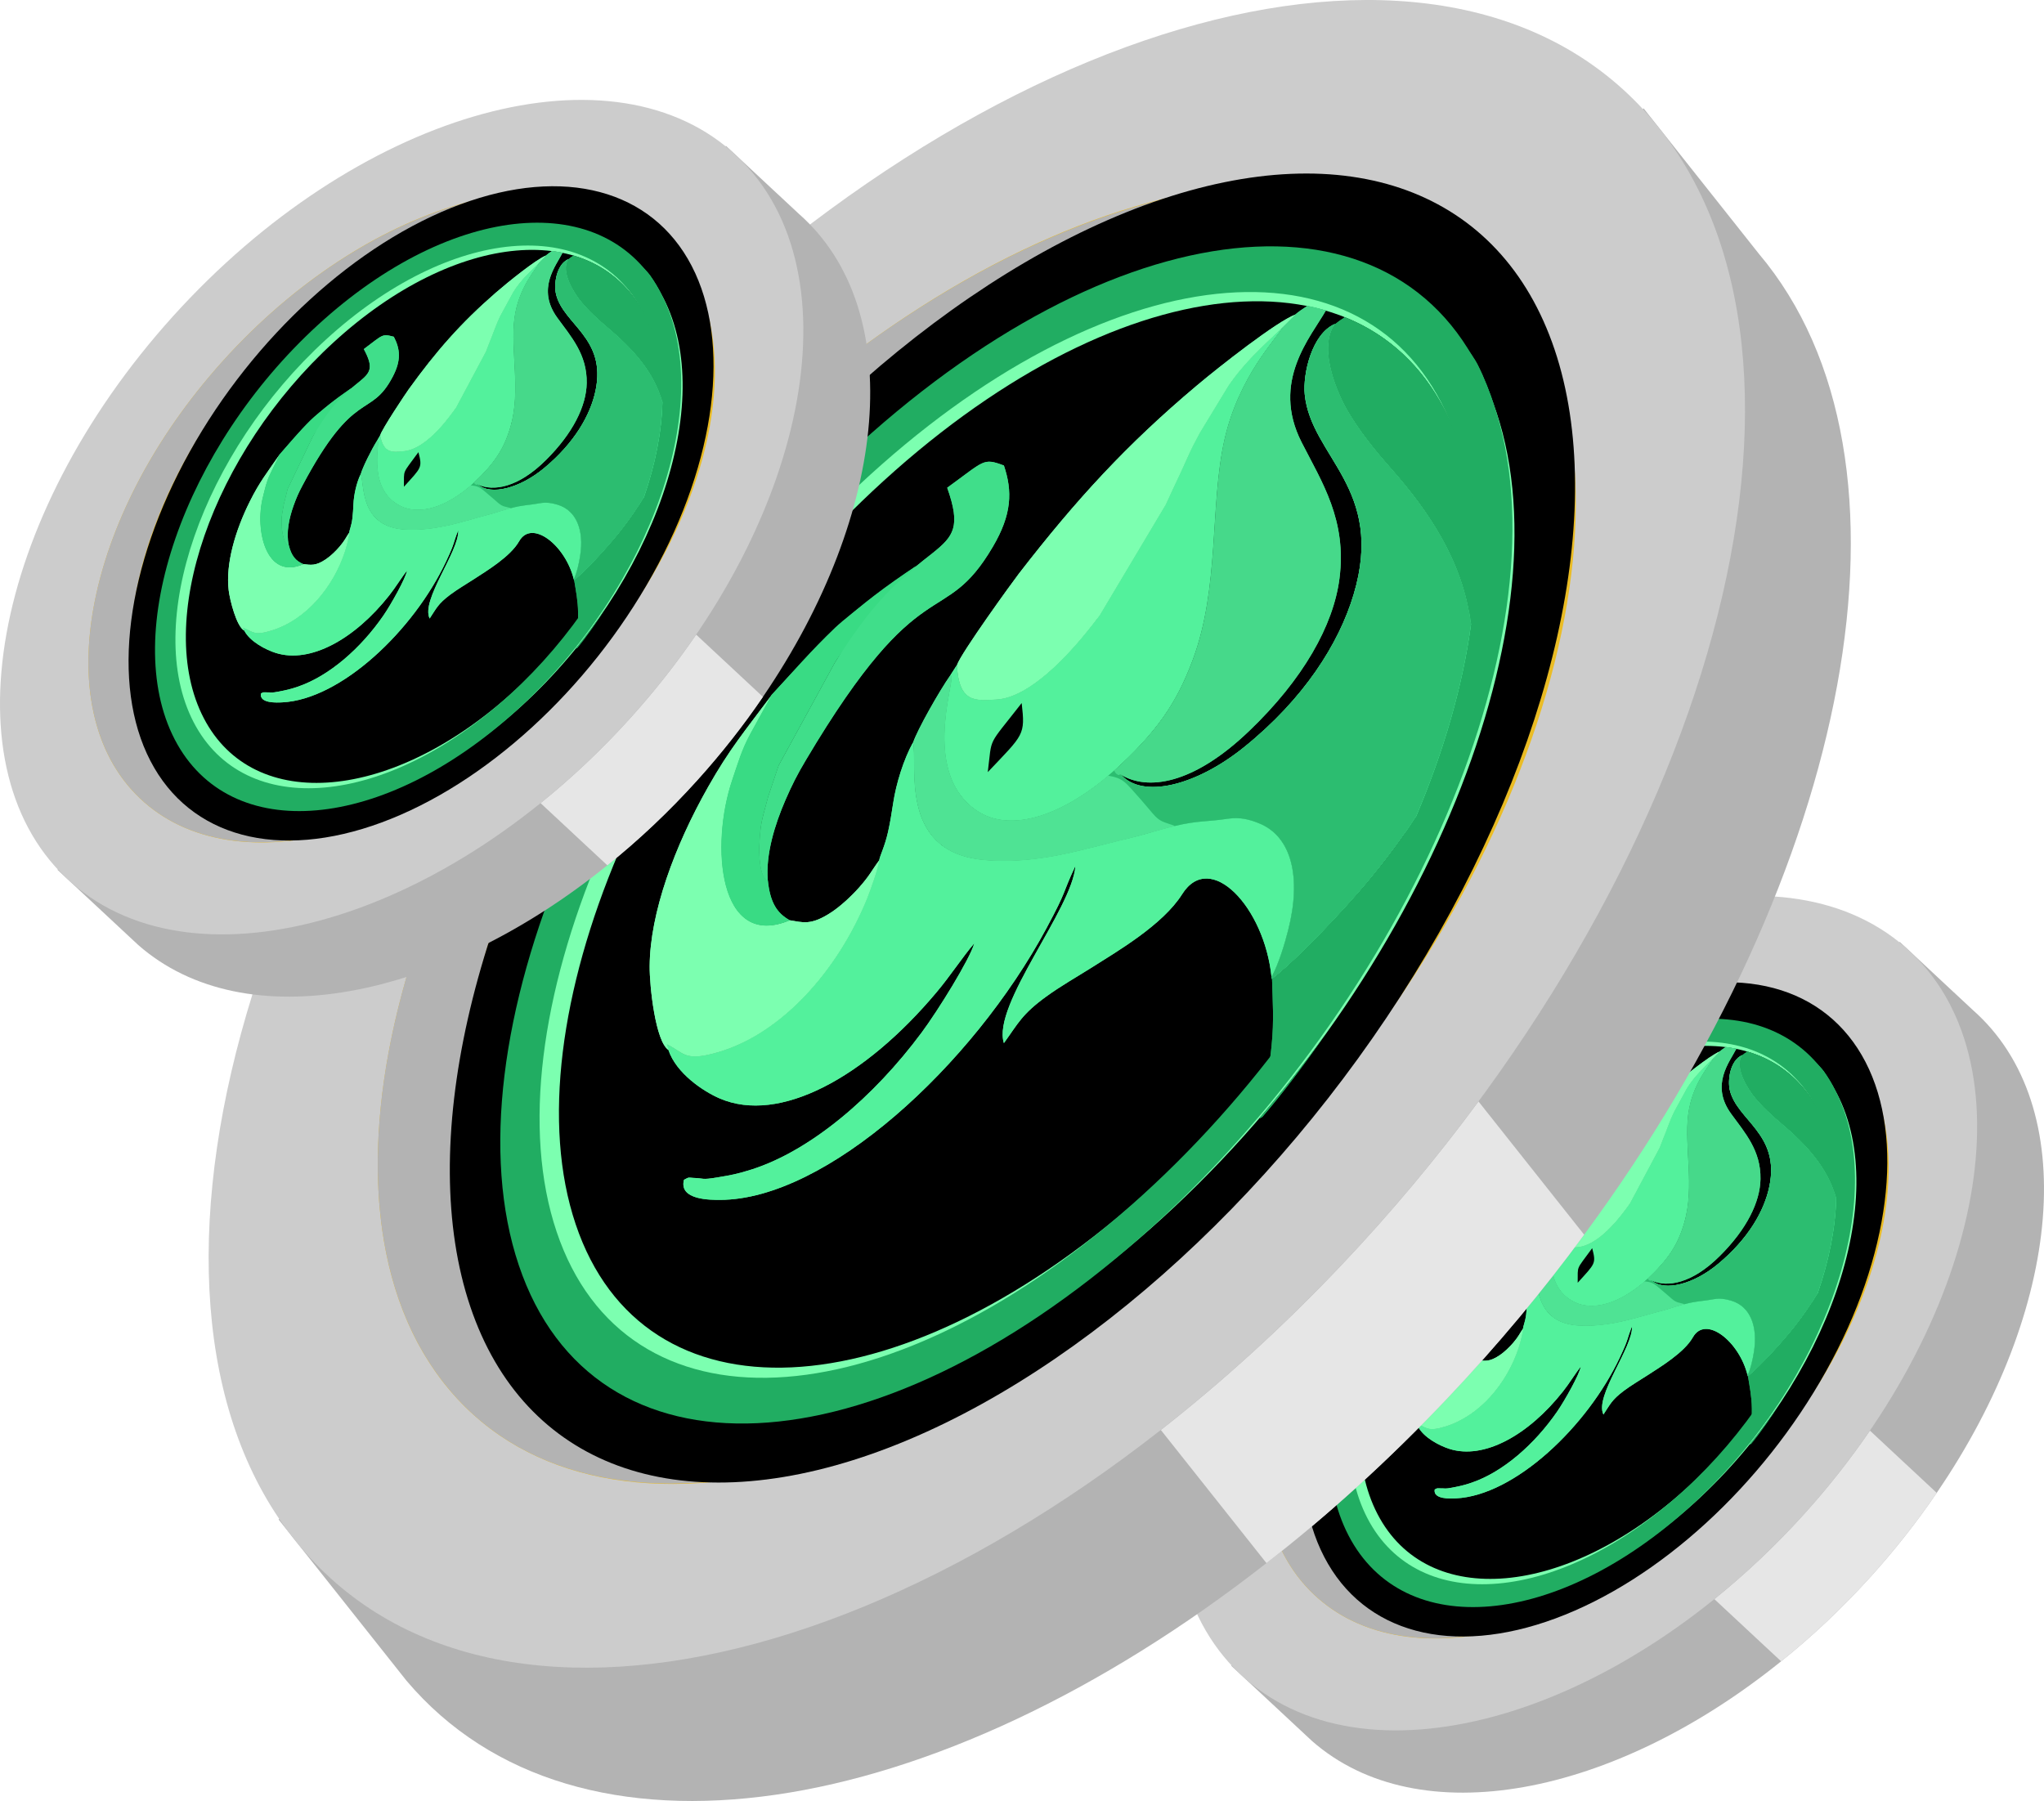 <?xml version="1.0" encoding="UTF-8"?>
<!DOCTYPE svg PUBLIC "-//W3C//DTD SVG 1.1//EN" "http://www.w3.org/Graphics/SVG/1.1/DTD/svg11.dtd">
<!-- Creator: CorelDRAW -->
<svg xmlns="http://www.w3.org/2000/svg" xml:space="preserve" width="52.701in" height="46.44in" version="1.1" style="shape-rendering:geometricPrecision; text-rendering:geometricPrecision; image-rendering:optimizeQuality; fill-rule:evenodd; clip-rule:evenodd"
viewBox="0 0 8138.88 7171.96"
 xmlns:xlink="http://www.w3.org/1999/xlink"
 xmlns:xodm="http://www.corel.com/coreldraw/odm/2003">
 <defs>
  <style type="text/css">
   <![CDATA[
    .fil6 {fill:black}
    .fil8 {fill:#21AD62}
    .fil15 {fill:#2CBD70}
    .fil13 {fill:#39DB84}
    .fil12 {fill:#40DE8A}
    .fil11 {fill:#46D98A}
    .fil9 {fill:#4BE894}
    .fil14 {fill:#4FE394}
    .fil10 {fill:#53F19C}
    .fil7 {fill:#7CFFB0}
    .fil0 {fill:#B3B3B3;fill-rule:nonzero}
    .fil2 {fill:#CCCCCC;fill-rule:nonzero}
    .fil5 {fill:#D78B05;fill-rule:nonzero}
    .fil4 {fill:#D9A112;fill-rule:nonzero}
    .fil1 {fill:#E6E6E6;fill-rule:nonzero}
    .fil3 {fill:#EABC25;fill-rule:nonzero}
   ]]>
  </style>
 </defs>
 <g id="Layer_x0020_1">
  <g id="_105553355993248">
   <g>
    <path class="fil0" d="M7564.63 3750.97l289.89 270.24c435.13,382.6 357.86,1191.43 -142.82,1923.7 -76.99,113.29 -164.73,224.99 -261.92,332.73 -113.62,125.67 -233.9,239.04 -357.64,338.1 -668.05,539.35 -1443.03,690.23 -1867.78,317.39l-321.62 -299.72 2661.9 -2882.45 -0 -0z"/>
    <path class="fil1" d="M7092.13 6615.75l-265.84 -247.66c123.86,-100 244.01,-213.07 357.56,-338.9 97.27,-107.58 184.61,-219.01 261.94,-332.1l265.91 247.83c-76.99,113.29 -164.73,224.99 -261.92,332.73 -113.62,125.67 -233.9,239.03 -357.64,338.1l-0 0z"/>
    <path class="fil2" d="M7588.08 3773.31c502.76,441.89 321.8,1451.88 -404.42,2256 -726.22,804.12 -1722.52,1097.71 -2225.28,655.82 -502.76,-441.89 -321.8,-1451.88 404.42,-2256 726.22,-804.12 1722.52,-1097.71 2225.28,-655.82z"/>
    <path class="fil3" d="M7298.42 4093.92c392.19,344.37 250.91,1132.05 -315.23,1759.06 -566.21,626.84 -1343.22,855.89 -1735.22,511.38 -392.19,-344.37 -250.91,-1132.05 315.23,-1759.06 566.21,-626.84 1343.22,-855.89 1735.22,-511.38z"/>
    <path class="fil4" d="M5034.85 5665.59c41.04,-337.01 222.92,-721.99 528.35,-1060.29 33.41,-36.9 67.58,-72.6 102.37,-106.81 -34.79,34.21 -68.96,69.91 -102.37,106.81 -305.5,338.14 -487.31,723.28 -528.35,1060.29z"/>
    <path class="fil0" d="M6134.39 6444.25c-345.49,124.04 -673.16,107.74 -886.49,-80.06 -180.49,-158.66 -248.16,-411.22 -213.12,-698.77 41.04,-337.01 222.92,-721.99 528.35,-1060.29 33.41,-36.9 67.58,-72.6 102.37,-106.81 99.9,-98.27 205,-184.72 312.34,-258.6 199.23,-137.13 405.7,-230.49 601.07,-275.16 -144.08,51.7 -290.83,127.69 -434.14,226.33 -144.29,99.32 -284.74,221.65 -414.39,364.98 -566.21,626.84 -707.29,1414.38 -315.23,1759.06 178.54,157.01 437.42,193.71 719.43,129.19l-0.2 0.14z"/>
    <path class="fil5" d="M6621.39 5851.4l-79.17 -71.23c-49.65,44.44 -98.89,83.24 -146.59,116.08 -207.44,142.78 -390.36,172.68 -509.32,65.96l382.06 -424.19c38.51,34.86 97.31,20.69 156.94,-20.35 29.52,-20.32 59.51,-47.37 87.36,-78.3 77.55,-86.09 126.7,-190.69 82.6,-230.47 -27.33,-24.38 -74.08,-6.1 -134.3,35.35 -52.2,35.93 -114.49,89.28 -182.57,147.47 -79.32,67.42 -166.36,141.66 -253.76,201.81 -158.57,109.14 -318.73,172.34 -437.61,65.79 -133.43,-119.63 -82.71,-348.05 123.05,-625.45l-95.19 -85.44 313.03 -344.82 96.81 86.89c41.29,-36.12 81.76,-67.61 120.86,-94.52 195.71,-134.71 361.83,-155.39 473.18,-55.41l-371.39 412.36c-33.93,-30.53 -83.86,-19.26 -135.87,16.54 -26.4,18.17 -53.39,42.73 -79.37,71.52 -66.05,73.26 -112.21,159.13 -74.38,192.96 24.57,22.01 69.21,4.11 127.48,-36 51.03,-35.12 112.55,-87.3 180.64,-144.86 79.72,-67.06 168.02,-141.31 256.98,-202.54 166,-114.25 334.37,-183.1 454.61,-75.13 146.02,131.07 79.95,381.17 -123.54,659.78l79.91 71.79 -313.03 344.82 0.59 -0.4z"/>
    <g id="_105553280201600">
     <g id="_105553240688960">
      <circle class="fil6" transform="matrix(-1.34085E+001 12.262 5.494 10.601 6350.34 5214.25)" r="80.37"/>
      <path class="fil7" d="M5973.04 4473.75c-525.64,480.68 -777.08,1207.32 -561.81,1623.01 215.47,415.55 816.19,362.79 1341.82,-117.88 525.64,-480.68 777.08,-1207.32 561.81,-1623.01 -215.47,-415.55 -816.19,-362.79 -1341.82,117.88zm30.2 58.32c-484.83,443.39 -717,1113.8 -518.31,1497.07 198.68,383.26 752.76,334.61 1237.79,-108.92 484.83,-443.39 716.8,-1113.67 518.11,-1496.93 -198.68,-383.26 -752.76,-334.61 -1237.79,108.92l0.2 -0.14z"/>
      <path class="fil8" d="M5941.47 4462.12c-535.3,489.47 -791.3,1229.31 -571.91,1652.41 219.39,423.11 831.06,369.45 1366.3,-120.19 535.3,-489.47 791.3,-1229.3 571.91,-1652.41 -219.39,-423.11 -830.99,-369.28 -1366.3,120.19zm30.89 59.35c-493.78,451.48 -729.93,1134.03 -527.6,1524.2 202.4,390.33 766.63,340.67 1260.22,-110.68 493.78,-451.48 729.93,-1134.03 527.6,-1524.2 -202.4,-390.33 -766.63,-340.67 -1260.22,110.68z"/>
      <g>
       <path class="fil9" d="M6937.01 4202.2c-33.09,52.71 30.61,142.93 48.37,164.92 32.34,39.96 72.14,76.08 110.26,108.21 94.54,79.68 183.45,174.16 215.79,295.37 -3.04,119.7 -28.43,248.58 -73.62,378.89 -24.71,42.66 -55.19,87.17 -92.16,134.21 -39.29,49.93 -133.03,155.71 -185.52,196.97l-1.53 -3.65c12.91,-28.13 20.74,-65.38 25.19,-93.25 16.58,-104.21 -15.67,-181.87 -89.95,-204.09 -21.88,-6.54 -43.97,-10.58 -69.52,-6.04 -59.19,10.81 -70.36,4.59 -153.69,30.52 -26.07,8.11 -52.02,15.92 -79.57,22.91l-60 16.7c-1.58,0.45 -9.14,2.23 -10.91,2.81 -5.39,1.57 -3.28,1.19 -8.08,2.35 -78.8,21.73 -155.08,33.83 -224.75,29.82 -182.75,-10.63 -161.07,-179.08 -177.19,-220.59 6.49,-25.42 44.39,-101.54 65.91,-134.96l2.44 2.81c7.03,17.4 -40.97,194.55 91.6,259.18 68.69,33.55 174.27,12.62 290.28,-92.88 1.16,1.56 4.01,5.37 6.14,6.25 7.08,3.68 3.72,1.07 9.79,0.53 52.81,45.55 168.1,14.73 264.66,-65.63 120.48,-100.25 183.91,-211.05 204.2,-308.19 43.97,-209.66 -128.02,-262.55 -157.25,-383.56 -9.53,-39.63 0.68,-118.71 49.42,-140.07l0 0 -0.32 0.43z"/>
       <path class="fil10" d="M6958.67 5477.28c-32.77,-135.46 -166.85,-241.6 -217.76,-152.04 -34.96,61.48 -129.44,117.96 -181.88,152.13 -31.31,20.27 -62.14,38.07 -92.67,60.79 -49.28,36.91 -55.12,54.83 -81.74,94.75 -36.19,-73.24 117.99,-267.45 113.96,-351.7 -23.88,60.27 -10.68,43.7 -48.23,123.64 -129.71,276.16 -419.26,550.72 -653.05,561.96 -18.29,0.83 -91.62,5.54 -84.52,-35.27 11.1,-6.57 10.22,-4.47 19.47,-4.63 25.24,-0.48 18.58,3.46 53,-3.34 27.45,-5.42 43.97,-8.67 75.67,-19.58 124.36,-42.83 249.74,-152.44 339.79,-283.27 30.55,-44.34 88,-147.17 93.97,-178.64 -21.47,26.32 -45.24,66.42 -71.14,99 -137.61,174.25 -314.37,272.4 -452,228.79 -38.31,-12.12 -102.22,-44.46 -125,-88.66l-5.45 -11.22c41.74,14.89 42.9,32.7 114.41,10.41 135.61,-42.45 244.75,-170.38 291.64,-314.7 6.22,-18.83 16.11,-55.99 17.24,-74.94 0.84,-10.63 8.78,-26.57 12.54,-56.1 2.5,-19.9 3.21,-36.85 4.25,-57.24 1.68,-37.5 12.21,-85.16 28.69,-119.18 16.18,41.68 -5.56,209.95 177.19,220.59 69.87,3.87 145.95,-8.09 224.75,-29.82 5,-1.3 2.89,-0.92 8.08,-2.35 1.58,-0.44 9.07,-2.4 10.91,-2.81l60 -16.7c27.62,-6.82 53.56,-14.63 79.57,-22.91 83.34,-25.93 94.31,-19.58 153.69,-30.52 25.55,-4.54 47.83,-0.64 69.52,6.04 74.27,22.22 106.59,100.04 89.95,204.09 -4.45,27.87 -12.09,64.98 -25.19,93.25l0.07 0.16 0.26 0.04z"/>
       <path class="fil8" d="M7121.67 4144.58c4.67,11.76 60.88,42.56 74.29,55.35 22.33,22.05 47.07,39.66 66.46,66.73 17.69,24.82 33.51,51.78 47.37,80.08 -55.35,-102.17 -148.64,-165.61 -244.45,-209.79 33.63,-13.52 23.57,-4.46 46.31,5.33l10.03 2.29 0 0 -0 0zm-30.39 1438.35c-35.73,56.02 -81.84,122.18 -118.28,166.3l-5.35 3.47 -0.16 -1.6c44.42,-54.52 85.83,-110.83 123.79,-168.17l0 -0zm-115.75 56.79c0.23,-11.49 0.34,-22.05 0.11,-30.44 -0.6,-48.98 -8.69,-85.75 -15.37,-128.19 52.49,-41.26 146.16,-147.21 185.52,-196.97 37.04,-46.88 67.65,-91.68 92.16,-134.21 -57.42,165.46 -146.45,333.65 -262.55,490.11l0 0 0.12 -0.3zm336.17 -869c-32.41,-121.38 -121.31,-215.85 -215.79,-295.37 -38.2,-32.3 -77.85,-68.08 -110.26,-108.21 -17.76,-21.99 -81.46,-112.21 -48.37,-164.92 5.59,-4.7 12.29,-9.74 20.05,-14.66 121.47,35.71 220.42,113.86 283.77,235.75 51.46,99.5 73.98,218.28 70.67,347.57l-0.07 -0.17z"/>
       <path class="fil10" d="M6560.36 5092.42c-116.01,105.51 -221.59,126.43 -290.28,92.88 -132.64,-64.8 -84.57,-241.79 -91.6,-259.18l-2.44 -2.81 11.56 -19.93c13.44,72.43 48.11,68.02 96.78,62.75 69.64,-7.52 144.18,-88.76 193.6,-157.2 3.21,-4.35 7.91,-10.58 11.83,-16.27l118.52 -222.27c8.05,-19.87 14.56,-38.03 23.12,-59.1 8.12,-19.7 15.41,-41.4 22.79,-58.67 2.08,-4.64 4.8,-10.79 7.08,-15.57 1.53,-2.97 2.79,-5.98 4.37,-9.42l51.28 -94.1c29.82,-47.89 65.44,-80.11 105.8,-120.29 -10.33,21.65 -84.94,99.73 -100.89,224.68 -16.41,128.68 26.21,287.08 -15.59,430.89 -25.2,86.62 -61.83,144.12 -146.38,223.7l0 0 0.46 -0.1z"/>
       <path class="fil11" d="M6576.1 5099.34c-6.07,0.54 -2.71,3.15 -9.79,-0.53 -1.94,-1.02 -4.79,-4.83 -5.95,-6.39 84.36,-79.45 121.18,-137.08 146.38,-223.7 41.74,-143.98 -0.82,-302.21 15.52,-431.06 15.95,-124.95 90.63,-202.86 100.89,-224.68l24.45 -25.81c5.71,-5 14.57,-11.52 24.29,-17.79 14.31,1.7 28.17,4.13 41.98,7.03 -26.03,52.13 -104.6,143.62 -20.89,258.78 54.74,75.43 119.1,146.17 117,260.3 -1.63,91.78 -55.14,199.82 -161.82,305.96 -110.69,110.4 -209.69,126.58 -272.14,97.72l0 0 0.07 0.17z"/>
       <path class="fil7" d="M5882.04 5416.47c28.73,2.46 47.57,8.96 90.26,-20.22 18.06,-12.22 39.25,-32.58 53.9,-49.93 21.43,-25.23 23.94,-34.87 38.38,-55.71 -1.13,18.96 -11.28,56.09 -17.24,74.94 -47.08,144.45 -156.16,272.55 -291.64,314.7 -71.52,22.28 -72.6,4.64 -114.41,-10.41l5.45 11.22c-30.83,-14.7 -57.87,-122.03 -62.44,-161.22 -12.29,-103.37 25.33,-235.53 84.77,-354.06 37.85,-75.66 66.14,-110.95 117.82,-185.44l-37.09 76.85c-16.1,33.74 -20.6,59.08 -29.11,92.31 -32.73,128.8 11.23,333.11 161.61,267.01l0 0 -0.26 -0.03z"/>
       <path class="fil7" d="M6847.49 4187.47l-24.52 25.65c-40.35,40.18 -75.98,72.4 -105.8,120.29l-51.28 94.1c-1.58,3.44 -3.11,6.42 -4.37,9.42 -2.28,4.78 -5.07,10.76 -7.08,15.57 -7.45,17.1 -14.87,39.1 -22.79,58.67 -8.63,20.91 -15.13,39.06 -23.12,59.1l-118.52 222.27c-4.11,5.82 -8.68,11.75 -11.83,16.27 -49.42,68.44 -123.77,149.55 -193.6,157.2 -48.66,5.27 -83.27,9.85 -96.78,-62.75 5.8,-23.45 101.68,-166.84 113.95,-183.85 108.36,-150.28 206.46,-262.48 345.68,-383.54 45.78,-39.85 160.72,-132.86 200.06,-148.39l0 0z"/>
       <path class="fil12" d="M6241.78 4510.51c25.79,49.6 29.95,94.43 -4.08,159.33 -89.18,170.22 -151.05,40.46 -359.4,433.19 -16.23,30.42 -24.87,50.69 -35.69,80.8 -17.31,48.91 -30.08,106.23 -18.99,157.4 -18.83,-2.86 -26.33,-53.29 -27.15,-67.27 -2.55,-41.01 -1.38,-44.81 5.97,-86.22 0.3,-1.7 1.61,-8.8 1.66,-9.27l15.21 -61.14 98.45 -205.25c149.56,-275.07 284.98,-203.63 204.69,-352.14 76.62,-57.01 71.3,-61.91 119.21,-49.12l0 0 0.13 -0.3z"/>
       <path class="fil13" d="M5823.73 5340.93c10.24,41.92 27.25,62.71 58.31,75.54 -150.39,66.09 -194.35,-138.22 -161.61,-267.01 8.51,-33.23 12.82,-58.43 28.92,-92.17l37.09 -76.85c107.85,-123.2 155.35,-175.78 287.22,-265.68 -26.29,29.86 -49.77,54.99 -68.57,82.26 -24.97,36.01 -66.58,76.19 -87.54,114.56l-98.45 205.25 -15.21 61.14c-0.06,0.47 -1.3,7.73 -1.66,9.27 -7.54,41.54 -8.53,45.21 -5.97,86.22 0.82,13.98 8.32,64.41 27.15,67.27l0 0 0.34 0.2z"/>
       <path class="fil6" d="M6339.85 4970.51c16.08,62.49 12.53,60.02 -57.73,137.66 1.11,-71.97 -8.42,-46.59 57.73,-137.66z"/>
      </g>
      <path class="fil9" d="M6937.01 4202.2c-33.09,52.71 30.61,142.93 48.37,164.92 32.34,39.96 72.14,76.08 110.26,108.21 94.54,79.68 183.45,174.16 215.79,295.37 -3.04,119.7 -28.43,248.58 -73.62,378.89 -24.71,42.66 -55.19,87.17 -92.16,134.21 -39.29,49.93 -133.03,155.71 -185.52,196.97l-1.53 -3.65c12.91,-28.13 20.74,-65.38 25.19,-93.25 16.58,-104.21 -15.67,-181.87 -89.95,-204.09 -21.88,-6.54 -43.97,-10.58 -69.52,-6.04 -48.92,8.87 -65.1,6.32 -116.18,19.67 -9.51,-2.86 -20.32,-4.62 -28.84,-7.52 -12.45,-4.47 -19.86,-11.35 -32.31,-22.45 -12.38,-10.93 -30,-25.96 -43.45,-37.02 -13.44,-11.06 -22.65,-18.62 -41.69,-21.98 -4.04,-0.64 -8.62,-1.34 -13.32,-1.74 3.9,-3.32 7.92,-6.95 11.94,-10.57 1.16,1.56 4.01,5.37 6.14,6.25 7.08,3.68 3.72,1.07 9.79,0.53 52.81,45.55 168.1,14.73 264.66,-65.63 120.48,-100.25 183.91,-211.05 204.2,-308.18 43.97,-209.66 -128.02,-262.55 -157.25,-383.56 -9.53,-39.63 0.68,-118.72 49.42,-140.07l0 0 -0.45 0.73z"/>
      <path class="fil10" d="M6958.67 5477.28c-32.77,-135.46 -166.85,-241.6 -217.76,-152.04 -34.96,61.48 -129.44,117.96 -181.88,152.13 -31.31,20.27 -62.14,38.07 -92.67,60.79 -49.28,36.91 -55.12,54.83 -81.74,94.75 -36.19,-73.24 117.99,-267.45 113.96,-351.7 -23.88,60.27 -10.68,43.7 -48.23,123.64 -129.71,276.16 -419.26,550.72 -653.05,561.96 -18.29,0.83 -91.62,5.54 -84.52,-35.27 11.1,-6.57 10.22,-4.47 19.47,-4.63 25.24,-0.48 18.58,3.46 53,-3.34 27.45,-5.42 43.97,-8.67 75.67,-19.58 124.36,-42.83 249.74,-152.44 339.79,-283.27 30.55,-44.34 88,-147.17 93.97,-178.64 -21.47,26.32 -45.24,66.42 -71.14,99 -137.61,174.25 -314.37,272.4 -452,228.79 -38.31,-12.12 -102.22,-44.46 -125,-88.66l-5.45 -11.22c41.74,14.89 42.9,32.7 114.41,10.41 135.61,-42.45 244.75,-170.38 291.64,-314.7 6.22,-18.83 16.11,-55.99 17.24,-74.94 0.84,-10.63 8.78,-26.57 12.54,-56.1 2.5,-19.9 3.21,-36.85 4.25,-57.24 1.68,-37.5 12.21,-85.16 28.69,-119.18 16.18,41.68 -5.56,209.95 177.19,220.59 69.87,3.87 145.95,-8.09 224.75,-29.82 5,-1.3 2.89,-0.92 8.08,-2.35 1.58,-0.44 9.07,-2.4 10.91,-2.81l60 -16.7c27.62,-6.82 53.56,-14.63 79.57,-22.91 83.34,-25.93 94.31,-19.58 153.69,-30.52 25.55,-4.54 47.83,-0.64 69.52,6.04 74.27,22.22 106.59,100.04 89.95,204.09 -4.45,27.87 -12.09,64.98 -25.19,93.25l0.07 0.16 0.26 0.04z"/>
      <path class="fil8" d="M7189.84 4207.57c22.33,22.06 53.13,31.86 72.51,58.93 17.69,24.82 33.51,51.78 47.37,80.08 -55.35,-102.17 -169.29,-154.18 -265.1,-198.36 70.99,-28.34 108.53,23.44 145.02,59.48l0 0 0.19 -0.13zm-98.56 1375.36c-35.73,56.02 -81.84,122.18 -118.28,166.3l-5.35 3.47 -0.16 -1.6c44.42,-54.52 85.83,-110.83 123.79,-168.17l0 -0zm-115.75 56.79c0.23,-11.49 0.34,-22.05 0.11,-30.44 -0.6,-48.98 -8.69,-85.75 -15.37,-128.19 52.49,-41.26 146.16,-147.21 185.52,-196.97 37.04,-46.88 67.65,-91.68 92.16,-134.21 -57.42,165.46 -146.45,333.65 -262.55,490.11l0 0 0.12 -0.3zm336.17 -869c-32.41,-121.38 -121.31,-215.85 -215.79,-295.37 -38.2,-32.3 -77.85,-68.08 -110.26,-108.21 -17.76,-21.99 -81.46,-112.21 -48.37,-164.92 5.59,-4.7 12.29,-9.74 20.05,-14.66 121.47,35.71 220.42,113.86 283.77,235.75 51.46,99.5 73.98,218.28 70.67,347.57l-0.07 -0.17z"/>
      <path class="fil10" d="M6560.36 5092.42c-116.01,105.51 -221.59,126.43 -290.28,92.88 -132.64,-64.8 -84.57,-241.79 -91.6,-259.18l-2.44 -2.81 11.56 -19.93c13.44,72.43 48.11,68.02 96.78,62.75 69.64,-7.52 144.18,-88.76 193.6,-157.2 3.21,-4.35 7.91,-10.58 11.83,-16.27l118.52 -222.27c8.05,-19.87 14.56,-38.03 23.12,-59.1 8.12,-19.7 15.41,-41.4 22.79,-58.67 2.08,-4.64 4.8,-10.79 7.08,-15.57 1.53,-2.97 2.79,-5.98 4.37,-9.42l51.28 -94.1c29.82,-47.89 65.44,-80.11 105.8,-120.29 -10.33,21.65 -84.94,99.73 -100.89,224.68 -16.41,128.68 26.21,287.08 -15.59,430.89 -25.2,86.62 -61.83,144.12 -146.38,223.7l0 0 0.46 -0.1z"/>
      <path class="fil14" d="M6708.02 5193.71c-10.65,2.84 -23,6.42 -37.32,10.72 -26.07,8.11 -52.21,16.05 -79.56,22.91l-60.07 16.54c-1.58,0.45 -9.14,2.23 -10.91,2.81 -5.39,1.57 -3.28,1.19 -8.08,2.35 -78.8,21.73 -155.08,33.83 -224.75,29.82 -182.75,-10.63 -161.07,-179.08 -177.19,-220.59 6.49,-25.42 44.39,-101.54 65.91,-134.96l2.44 2.81c7.03,17.4 -40.97,194.55 91.6,259.18 66.42,32.33 167.02,13.97 278.34,-82.31 4.7,0.4 9.2,0.94 13.32,1.74 19.04,3.36 28.44,10.79 41.69,21.98 13.44,11.06 30.87,26.22 43.45,37.02 12.38,10.93 19.86,17.97 32.31,22.45 8.52,2.9 19.4,4.83 28.84,7.52l0 0 -0 -0z"/>
      <path class="fil11" d="M6576.1 5099.34c-6.07,0.54 -2.71,3.15 -9.79,-0.53 -1.94,-1.02 -4.79,-4.83 -5.95,-6.39 84.36,-79.45 121.18,-137.08 146.38,-223.7 41.74,-143.98 -0.82,-302.21 15.52,-431.06 15.95,-124.95 90.63,-202.86 100.89,-224.68l24.45 -25.81c5.71,-5 14.57,-11.52 24.29,-17.79 14.31,1.7 28.17,4.13 41.98,7.03 -26.03,52.13 -104.6,143.62 -20.89,258.78 54.74,75.43 119.1,146.17 117,260.3 -1.63,91.78 -55.14,199.82 -161.82,305.96 -110.69,110.4 -209.69,126.58 -272.14,97.72l0 0 0.07 0.17z"/>
      <path class="fil7" d="M5882.04 5416.47c28.73,2.46 47.57,8.96 90.26,-20.22 18.06,-12.22 39.25,-32.58 53.9,-49.93 21.43,-25.23 23.94,-34.87 38.38,-55.71 -1.13,18.96 -11.28,56.09 -17.24,74.94 -47.08,144.45 -156.16,272.55 -291.64,314.7 -71.52,22.28 -72.6,4.64 -114.41,-10.41l5.45 11.22c-30.83,-14.7 -57.87,-122.03 -62.44,-161.22 -12.29,-103.37 25.33,-235.53 84.77,-354.06 37.85,-75.66 66.14,-110.95 117.82,-185.44l-37.09 76.85c-16.1,33.74 -20.6,59.08 -29.11,92.31 -32.73,128.8 11.23,333.11 161.61,267.01l0 0 -0.26 -0.03z"/>
      <path class="fil7" d="M6847.49 4187.47l-24.52 25.65c-40.35,40.18 -75.98,72.4 -105.8,120.29l-51.28 94.1c-1.58,3.44 -3.11,6.42 -4.37,9.42 -2.28,4.78 -5.07,10.76 -7.08,15.57 -7.45,17.1 -14.87,39.1 -22.79,58.67 -8.63,20.91 -15.13,39.06 -23.12,59.1l-118.52 222.27c-4.11,5.82 -8.68,11.75 -11.83,16.27 -49.42,68.44 -123.77,149.55 -193.6,157.2 -48.66,5.27 -83.27,9.85 -96.78,-62.75 5.8,-23.45 101.68,-166.84 113.95,-183.85 108.36,-150.28 206.46,-262.48 345.68,-383.54 45.78,-39.85 160.72,-132.86 200.06,-148.39l0 0z"/>
      <path class="fil12" d="M6241.78 4510.51c25.79,49.6 29.95,94.43 -4.08,159.33 -89.18,170.22 -151.05,40.46 -359.4,433.19 -16.23,30.42 -24.87,50.69 -35.69,80.8 -17.31,48.91 -30.08,106.23 -18.99,157.4 -18.83,-2.86 -26.33,-53.29 -27.15,-67.27 -2.55,-41.01 -1.38,-44.81 5.97,-86.22 0.3,-1.7 1.61,-8.8 1.66,-9.27l15.21 -61.14 98.45 -205.25c149.56,-275.07 284.98,-203.63 204.69,-352.14 76.62,-57.01 71.3,-61.91 119.21,-49.12l0 0 0.13 -0.3z"/>
      <path class="fil13" d="M5823.73 5340.93c10.24,41.92 27.25,62.71 58.31,75.54 -150.39,66.09 -194.35,-138.22 -161.61,-267.01 8.51,-33.23 12.82,-58.43 28.92,-92.17l37.09 -76.85c43.47,-49.59 75.43,-89.34 123.43,-137.13 30.25,-30.01 132.96,-107.13 161.38,-126.47 -26.29,29.86 -57.86,47.09 -76.66,74.36 -24.97,36 -56.09,82.01 -77.05,120.39l-98.45 205.25 -15.21 61.14c-0.06,0.47 -1.3,7.73 -1.66,9.27 -7.54,41.54 -8.53,45.21 -5.97,86.22 0.82,13.98 8.32,64.41 27.15,67.27l0 0 0.34 0.2z"/>
      <path class="fil6" d="M6339.85 4970.51c16.08,62.49 12.53,60.02 -57.73,137.66 1.11,-71.97 -8.42,-46.59 57.73,-137.66z"/>
      <path class="fil15" d="M6937.01 4202.2c-33.09,52.71 30.61,142.93 48.37,164.92 32.34,39.96 72.14,76.08 110.26,108.21 94.54,79.68 183.45,174.16 215.79,295.37 -3.04,119.7 -28.43,248.58 -73.62,378.89 -24.71,42.66 -55.19,87.17 -92.16,134.21 -39.29,49.93 -133.03,155.71 -185.52,196.97l-1.53 -3.65c12.91,-28.13 20.74,-65.38 25.19,-93.25 16.58,-104.21 -15.67,-181.87 -89.95,-204.09 -21.88,-6.54 -43.97,-10.58 -69.52,-6.04 -48.92,8.87 -65.1,6.32 -116.18,19.67 -9.51,-2.86 -20.32,-4.62 -28.84,-7.52 -12.45,-4.47 -19.86,-11.35 -32.31,-22.45 -12.38,-10.93 -30,-25.96 -43.45,-37.02 -13.44,-11.06 -22.65,-18.62 -41.69,-21.98 -4.04,-0.64 -8.62,-1.34 -13.32,-1.74 3.9,-3.32 7.92,-6.95 11.94,-10.57 1.16,1.56 4.01,5.37 6.14,6.25 7.08,3.68 3.72,1.07 9.79,0.53 52.81,45.55 168.1,14.73 264.66,-65.63 120.48,-100.25 183.91,-211.05 204.2,-308.18 43.97,-209.66 -128.02,-262.55 -157.25,-383.56 -9.53,-39.63 0.68,-118.72 49.42,-140.07l0 0 -0.45 0.73z"/>
     </g>
    </g>
   </g>
   <g>
    <path class="fil0" d="M6544.49 431.59l458.6 578.47c693.62,821.35 370.39,2462.31 -695.26,3906.71 -164.03,223.51 -346.97,442.76 -545.99,653.02 -232.58,245.23 -474.31,464.75 -719,654.81 -1321.99,1035.23 -2747.25,1268.55 -3424.47,468.07l-508.81 -641.58 5434.93 -5619.5 -0 -0.01z"/>
    <path class="fil1" d="M5042.85 6224.6l-420.58 -530.16c245.1,-191.95 486.53,-410.86 719.03,-656.44 199.11,-209.92 381.28,-428.65 545.87,-651.74l420.67 530.51c-164.03,223.51 -346.97,442.76 -545.99,653.02 -232.58,245.23 -474.31,464.75 -719,654.81l-0.01 0z"/>
    <path class="fil2" d="M6581.49 479.37c801.46,948.66 246.24,2989.63 -1240.57,4558.88 -1486.81,1569.25 -3341.83,2072.22 -4143.29,1123.57 -801.46,-948.66 -246.24,-2989.64 1240.57,-4558.88 1486.81,-1569.25 3341.83,-2072.22 4143.29,-1123.57z"/>
    <path class="fil3" d="M5988.48 1105.03c625.27,739.34 191.99,2331.05 -967.11,3554.67 -1159.19,1223.28 -2605.93,1615.69 -3230.83,876.1 -625.27,-739.34 -191.99,-2331.05 967.11,-3554.67 1159.19,-1223.28 2605.93,-1615.69 3230.83,-876.1z"/>
    <path class="fil4" d="M1567.51 4091.37c150.55,-682.87 564.81,-1450.03 1190.14,-2110.24 68.39,-71.99 137.85,-141.49 208.1,-207.88 -70.25,66.39 -139.71,135.88 -208.1,207.88 -625.42,659.87 -1039.6,1427.37 -1190.14,2110.24z"/>
    <path class="fil0" d="M3363.14 5783.45c-648.34,219.73 -1232.68,155.14 -1572.69,-247.99 -287.71,-340.61 -351.54,-861.78 -223.03,-1444.44 150.55,-682.87 564.81,-1450.03 1190.14,-2110.24 68.39,-71.99 137.85,-141.49 208.1,-207.88 201.72,-190.7 410.06,-356.83 619.56,-497.12 388.85,-260.4 780.7,-430.9 1141.51,-503.23 -270.36,91.57 -551.07,232.38 -830.78,419.69 -281.62,188.59 -561.59,424.45 -826.98,704.14 -1159.19,1223.28 -1592.08,2814.73 -967.11,3554.67 284.59,337.06 740.83,436.63 1261.66,332.12l-0.38 0.26z"/>
    <path class="fil5" d="M4372.42 4621.87l-125.83 -152.75c-99.25,85.81 -196.46,160.18 -289.57,222.53 -404.87,271.13 -739.97,314.54 -929.1,85.68l782.46 -827.9c61.16,74.73 169.91,51.48 286.3,-26.46 57.62,-38.59 117.6,-90.84 174.64,-151.21 158.82,-168.02 270.89,-376.5 200.83,-461.79 -43.49,-52.3 -131.55,-19.53 -249.08,59.18 -101.88,68.23 -225.85,170.99 -361.29,283.06 -157.73,129.81 -330.88,272.77 -501.46,387 -309.48,207.24 -611.33,320.71 -800.38,92.19 -212.16,-256.58 -69.02,-717.22 363.54,-1262.85l-151.34 -183.23 640.46 -672.76 153.91 186.34c82.35,-69.66 162.16,-129.96 238.48,-181.06 381.98,-255.79 684.83,-282.05 861.85,-67.65l-760.62 804.81c-53.93,-65.46 -146.11,-47.27 -247.62,20.71 -51.52,34.5 -105.56,81.98 -158.75,138.16 -135.25,142.97 -237.69,313.55 -177.51,386.12 39.07,47.2 123.28,14.99 236.99,-61.16 99.6,-66.7 221.91,-167.15 357.23,-277.92 158.37,-129.03 333.78,-271.89 507.41,-388.16 323.98,-216.96 641.86,-341.15 833.01,-109.6 232.15,281.08 56.5,784.45 -372.25,1332.77l127.03 153.96 -640.46 672.76 1.14 -0.76z"/>
    <g id="_105553280201600_0">
     <g id="_105553240688960_1">
      <circle class="fil6" transform="matrix(-2.68618E+001 23.706 7.442 22.129 4031.36 3297.45)" r="80.37"/>
      <path class="fil7" d="M3523.2 1752.26c-1053.03,929.28 -1670.08,2386.08 -1378.59,3253.82 291.88,867.48 1382.01,817.46 2435.03,-111.82 1053.03,-929.28 1670.08,-2386.08 1378.59,-3253.82 -291.88,-867.48 -1382.01,-817.46 -2435.03,111.82zm40.9 121.75c-971.28,857.21 -1540.92,2201.24 -1271.79,3001.32 269.12,800.08 1274.61,753.94 2246.28,-103.52 971.28,-857.21 1540.53,-2200.98 1271.41,-3001.06 -269.12,-800.08 -1274.61,-753.94 -2246.28,103.52l0.39 -0.26z"/>
      <path class="fil8" d="M3469.2 1725.53c-1072.38,946.28 -1700.63,2429.51 -1403.43,3312.78 297.19,883.27 1407.18,832.44 2479.48,-114.18 1072.38,-946.28 1700.63,-2429.52 1403.43,-3312.78 -297.19,-883.27 -1407.1,-832.1 -2479.48,114.18zm41.89 123.91c-989.2,872.83 -1568.75,2241.23 -1294.66,3055.73 274.17,814.84 1298.12,767.62 2286.94,-104.95 989.2,-872.83 1568.75,-2241.23 1294.66,-3055.73 -274.17,-814.84 -1298.12,-767.63 -2286.94,104.95z"/>
      <g>
       <path class="fil9" d="M5315.17 1291.1c-71.42,104.25 22.32,294.22 49.18,340.72 48.92,84.54 112.1,161.94 173.19,231.07 151.5,171.43 289.49,372.48 319.88,622.59 -32.77,243.64 -107.75,503.86 -218.59,765.11 -54.07,84.58 -118.94,172.36 -196.03,264.69 -81.91,97.98 -274.28,304.6 -377.9,383.66l-1.91 -7.59c29.59,-56.09 52.14,-131.25 66.49,-187.62 53.53,-210.78 13.37,-372.13 -114.86,-424.53 -37.77,-15.42 -76.49,-25.77 -123.38,-18.95 -108.7,16.36 -127.32,2.62 -282.79,47.49 -48.64,14.03 -96.99,27.46 -148.02,39.07l-111.49 28.3c-2.93,0.76 -16.92,3.67 -20.22,4.68 -10.03,2.68 -6.16,2.11 -15.04,4.03 -146.37,36.75 -286.03,54.09 -410.16,39.27 -325.55,-39.16 -248.22,-380.36 -267.66,-466.49 17.44,-51.19 102.83,-202.69 149.08,-268.72l3.73 5.97c8.65,36.13 -117.92,392.56 105.25,536.96 115.62,74.94 309.87,42.4 542.15,-161.52 1.72,3.28 5.97,11.32 9.6,13.32 11.87,8.18 6.44,2.54 17.45,2.02 84.38,97.87 298.32,46.11 489.96,-108.43 239.1,-192.76 378.22,-412.5 436.79,-608.52 126.75,-423.06 -169.84,-547.32 -194.7,-796.71 -8.07,-81.67 28.31,-241.87 120.65,-280.72l0 0 -0.68 0.85z"/>
       <path class="fil10" d="M5063.09 3891.7c-27.9,-279.19 -244.31,-508.34 -356.11,-330.68 -76.77,121.95 -259.22,228 -361.12,292.62 -60.82,38.31 -120.2,71.63 -180.18,115.01 -96.86,70.51 -111.43,106.47 -168.31,185.26 -48.24,-152.71 272.79,-533.76 284.78,-705.84 -56.62,120.55 -29.13,88.03 -114.77,247.36 -295.81,550.38 -878.09,1082.2 -1300.23,1082.73 -33.01,-0.07 -165.69,2.53 -143.64,-79.96 21.42,-12.33 19.36,-8.12 36,-7.58 45.4,1.44 32.55,8.84 95.88,-1.73 50.5,-8.42 80.89,-13.46 140.27,-32.66 232.96,-75.39 482.99,-286.76 674.45,-544.77 64.95,-87.43 191.51,-291.5 209.4,-355.07 -44.54,51.59 -96.34,131.02 -150.26,194.94 -286.72,341.95 -626.35,525.05 -863.39,422.99 -65.99,-28.36 -173.31,-100.4 -204.1,-192.64l-7.22 -23.38c71.52,34.34 69.53,70.74 202.96,32.17 253.05,-73.53 478.13,-323.81 595.2,-613.42 15.47,-37.77 41.68,-112.56 48.04,-151.08 3.94,-21.58 21.81,-53.31 35.3,-113.12 9.03,-40.31 14.17,-74.79 20.69,-116.24 11.57,-76.27 41.34,-172.39 78.69,-240.13 19.54,86.48 -57.89,427.34 267.66,466.49 124.51,14.57 263.79,-2.52 410.16,-39.27 9.26,-2.17 5.39,-1.6 15.04,-4.03 2.93,-0.76 16.83,-4.02 20.22,-4.68l111.49 -28.3c51.12,-11.25 99.46,-24.69 148.02,-39.07 155.48,-44.87 173.72,-30.88 282.79,-47.49 46.89,-6.82 85.99,3.28 123.38,18.95 128.23,52.39 168.47,214.08 114.86,424.53 -14.35,56.37 -36.53,131.28 -66.49,187.62l0.09 0.34 0.46 0.1z"/>
       <path class="fil8" d="M5659.73 1191.36c5.7,24.4 99.54,92.56 120.7,119.91 35.03,47.08 75.43,85.33 104.04,142.35 26.09,52.27 48.32,108.72 66.74,167.74 -76.02,-213.52 -228.98,-351.73 -390.83,-450.93 63.44,-24.34 43.32,-6.83 81.89,15.3l17.47 5.63 0 0 -0.01 0zm-382.74 2928.35c-76.91,110.76 -174.75,241.17 -250.21,327.58l-10.39 6.56 0.07 -3.27c92.16,-106.86 179.33,-217.64 260.53,-330.86l0.01 -0zm-220.69 104.66c3.03,-23.39 5.65,-44.9 7.14,-62.02 10.09,-99.87 3.97,-175.58 1.67,-262.71 103.62,-79.06 295.89,-286.02 377.9,-383.66 77.18,-91.99 142.34,-180.36 196.03,-264.69 -140.81,331.71 -338.96,665.94 -583.01,973.68l0 0 0.29 -0.6zm801.59 -1738.79c-30.48,-250.46 -168.47,-451.5 -319.88,-622.59 -61.18,-69.47 -124.18,-146.19 -173.19,-231.07 -26.87,-46.51 -120.6,-236.47 -49.18,-340.73 11.1,-9.05 24.28,-18.68 39.34,-27.95 209.85,84.39 369.59,253.13 455.47,507.6 69.66,207.7 82.96,451.93 47.52,715.09l-0.08 -0.35z"/>
       <path class="fil10" d="M4436.08 3069.28c-232.28,203.92 -426.53,236.45 -542.15,161.52 -223.26,-144.74 -96.6,-500.84 -105.25,-536.96l-3.73 -5.97 25.29 -39.51c7.6,148.89 70.82,143.23 159.36,137.15 126.69,-8.66 279,-167.08 383.32,-301.84 6.76,-8.56 16.62,-20.8 24.94,-32.02l263.42 -441.63c18.99,-39.72 34.8,-76.11 54.97,-118.23 19.07,-39.38 37.11,-82.89 54.29,-117.38 4.8,-9.26 11.08,-21.53 16.27,-31.04 3.42,-5.91 6.37,-11.92 9.99,-18.78l113.5 -186.86c64.44,-94.75 135.73,-157 217.32,-235.01 -23.48,43.14 -175.19,195.11 -232.34,448.22 -58.81,260.68 -18.46,587.56 -126.3,876.64 -64.99,174.12 -143.84,287.79 -313.75,441.88l0 0 0.85 -0.16z"/>
       <path class="fil11" d="M4462.75 3084.88c-11.02,0.53 -5.58,6.16 -17.45,-2.02 -3.25,-2.26 -7.5,-10.3 -9.21,-13.58 169.53,-153.84 248.76,-267.76 313.75,-441.88 107.76,-289.42 67.49,-615.97 126.22,-876.98 57.14,-253.11 208.94,-404.75 232.34,-448.22l49.78 -50.27c11.39,-9.64 28.78,-22.09 47.65,-33.92 25.29,4.83 49.62,11.11 73.73,18.34 -58.62,103.75 -220.49,282.68 -96.54,525.37 81.03,158.97 180.39,309.29 150.58,541.68 -23.87,186.89 -144.55,401.93 -360.22,608.03 -223.84,214.4 -405.21,237.9 -510.7,173.1l0 0 0.09 0.35z"/>
       <path class="fil7" d="M3144.78 3664.76c51,7.76 83.33,22.8 166.6,-32.56 35.19,-23.17 77.88,-62.63 108.12,-96.59 44.21,-49.36 50.92,-68.76 81.6,-109.87 -6.36,38.52 -33.04,113.22 -48.04,151.08 -117.46,289.87 -342.44,540.5 -595.2,613.42 -133.43,38.56 -131.36,2.51 -202.96,-32.17l7.22 23.38c-51.98,-32.91 -76.02,-254.23 -75.27,-334.54 1.53,-211.84 99.2,-477.58 232.92,-713.44 85.18,-150.56 144.01,-219.78 253.76,-366.64l-84.1 153.06c-36.59,67.23 -50.46,118.44 -73.31,185.33 -88.12,259.35 -55.86,679.93 229.12,559.62l0 0 -0.47 -0.09z"/>
       <path class="fil7" d="M5157.87 1252.53l-49.86 49.92c-81.59,78.02 -152.88,140.27 -217.32,235.01l-113.5 186.86c-3.63,6.86 -7.04,12.78 -9.99,18.78 -5.19,9.52 -11.55,21.44 -16.27,31.04 -17.27,34.14 -35.6,78.26 -54.29,117.38 -20.25,41.78 -36.07,78.16 -54.97,118.23l-263.42 441.63c-8.7,11.48 -18.26,23.11 -24.94,32.02 -104.32,134.75 -256.25,292.93 -383.32,301.84 -88.54,6.09 -151.69,12.1 -159.36,-137.15 15.76,-47.23 220.54,-330.28 246.45,-363.76 228.76,-295.88 430.41,-515.16 707.89,-748.54 91.25,-76.83 318.76,-255.38 392.9,-283.26l0 0z"/>
       <path class="fil12" d="M3997.1 1852.9c34.97,103.55 32.2,195.3 -43.69,324.31 -198.89,338.36 -280.31,68 -743.85,848.41 -36.07,60.44 -56.2,100.92 -82.49,161.26 -42.22,98.01 -78.23,213.62 -70,318.96 -33.14,-7.63 -35.1,-111.13 -33.37,-139.69 4.77,-83.81 7.75,-91.45 30.39,-175.14 0.92,-3.44 4.89,-17.79 5.09,-18.73l41.24 -123.15 223.51 -408.86c331.18,-546.26 557.91,-387.72 447.71,-698.05 150.52,-108.86 142.09,-119.34 225.16,-88.7l0 0 0.3 -0.61z"/>
       <path class="fil13" d="M3057.36 3505.23c8.81,86.41 34.6,130.4 87.41,159.53 -284.98,120.3 -317.25,-300.28 -229.12,-559.62 22.85,-66.9 36.34,-117.85 72.93,-185.08l84.1 -153.06c221.67,-240.75 318.92,-343.36 576.08,-513.96 -53.99,58.33 -101.86,107.31 -141.84,161.09 -53.03,70.99 -136.88,148.9 -183.25,225.1l-223.51 408.86 -41.24 123.15c-0.2,0.94 -4.09,15.64 -5.09,18.73 -23.02,83.94 -25.62,91.33 -30.39,175.14 -1.73,28.57 0.24,132.05 33.37,139.69l0 0 0.56 0.43z"/>
       <path class="fil6" d="M4068.16 2799.72c14.6,128.88 8.79,123.51 -135.01,275.02 18.41,-146.56 -4.48,-95.75 135.01,-275.02z"/>
      </g>
      <path class="fil9" d="M5315.17 1291.1c-71.42,104.25 22.32,294.22 49.18,340.72 48.92,84.54 112.1,161.94 173.19,231.07 151.5,171.43 289.49,372.48 319.88,622.59 -32.77,243.64 -107.75,503.86 -218.59,765.11 -54.07,84.58 -118.94,172.36 -196.03,264.69 -81.91,97.98 -274.28,304.6 -377.9,383.66l-1.91 -7.59c29.59,-56.09 52.14,-131.25 66.49,-187.62 53.53,-210.78 13.37,-372.13 -114.86,-424.53 -37.77,-15.42 -76.49,-25.77 -123.38,-18.95 -89.82,13.39 -118.27,6.65 -212.99,28.96 -16.41,-6.74 -35.41,-11.36 -50.04,-18.09 -21.32,-10.31 -33.05,-25.03 -52.86,-48.84 -19.73,-23.47 -47.92,-55.78 -69.53,-79.6 -21.6,-23.83 -36.4,-40.12 -69.8,-48.79 -7.11,-1.68 -15.16,-3.55 -23.51,-4.82 7.75,-6.4 15.8,-13.4 23.85,-20.4 1.72,3.28 5.97,11.32 9.6,13.32 11.87,8.18 6.44,2.54 17.45,2.02 84.38,97.87 298.32,46.11 489.96,-108.43 239.1,-192.76 378.22,-412.5 436.79,-608.52 126.75,-423.06 -169.84,-547.32 -194.7,-796.71 -8.07,-81.67 28.31,-241.87 120.65,-280.72l0 0 -0.98 1.45z"/>
      <path class="fil10" d="M5063.09 3891.7c-27.9,-279.19 -244.31,-508.34 -356.11,-330.68 -76.77,121.95 -259.22,228 -361.12,292.62 -60.82,38.31 -120.2,71.63 -180.18,115.01 -96.86,70.51 -111.43,106.47 -168.31,185.26 -48.24,-152.71 272.79,-533.76 284.78,-705.84 -56.62,120.55 -29.13,88.03 -114.77,247.36 -295.81,550.38 -878.09,1082.2 -1300.23,1082.73 -33.01,-0.07 -165.69,2.53 -143.64,-79.96 21.42,-12.33 19.36,-8.12 36,-7.58 45.4,1.44 32.55,8.84 95.88,-1.73 50.5,-8.42 80.89,-13.46 140.27,-32.66 232.96,-75.39 482.99,-286.76 674.45,-544.77 64.95,-87.43 191.51,-291.5 209.4,-355.07 -44.54,51.59 -96.34,131.02 -150.26,194.94 -286.72,341.95 -626.35,525.05 -863.39,422.99 -65.99,-28.36 -173.31,-100.4 -204.1,-192.64l-7.22 -23.38c71.52,34.34 69.53,70.74 202.96,32.17 253.05,-73.53 478.13,-323.81 595.2,-613.42 15.47,-37.77 41.68,-112.56 48.04,-151.08 3.94,-21.58 21.81,-53.31 35.3,-113.12 9.03,-40.31 14.17,-74.79 20.69,-116.24 11.57,-76.27 41.34,-172.39 78.69,-240.13 19.54,86.48 -57.89,427.34 267.66,466.49 124.51,14.57 263.79,-2.52 410.16,-39.27 9.26,-2.17 5.39,-1.6 15.04,-4.03 2.93,-0.76 16.83,-4.02 20.22,-4.68l111.49 -28.3c51.12,-11.25 99.46,-24.69 148.02,-39.07 155.48,-44.87 173.72,-30.88 282.79,-47.49 46.89,-6.82 85.99,3.28 123.38,18.95 128.23,52.39 168.47,214.08 114.86,424.53 -14.35,56.37 -36.53,131.28 -66.49,187.62l0.09 0.34 0.46 0.1z"/>
      <path class="fil8" d="M5767.69 1326.25c35.03,47.08 88.07,70.01 116.69,127.02 26.09,52.27 48.32,108.72 66.74,167.74 -76.02,-213.51 -268.64,-330.4 -430.5,-429.61 133.88,-50.95 189.43,58.16 246.69,135.1l0 0 0.38 -0.25zm-490.7 2793.46c-76.91,110.76 -174.75,241.17 -250.21,327.58l-10.39 6.56 0.07 -3.27c92.16,-106.86 179.33,-217.64 260.53,-330.86l0.01 -0zm-220.69 104.66c3.03,-23.39 5.65,-44.9 7.14,-62.02 10.09,-99.87 3.97,-175.58 1.67,-262.71 103.62,-79.06 295.89,-286.02 377.9,-383.66 77.18,-91.99 142.34,-180.36 196.03,-264.69 -140.81,331.71 -338.96,665.94 -583.01,973.68l0 0 0.29 -0.6zm801.59 -1738.79c-30.48,-250.46 -168.47,-451.5 -319.88,-622.59 -61.18,-69.47 -124.18,-146.19 -173.19,-231.07 -26.87,-46.51 -120.6,-236.47 -49.18,-340.73 11.1,-9.05 24.28,-18.68 39.34,-27.95 209.85,84.39 369.59,253.13 455.47,507.6 69.66,207.7 82.96,451.93 47.52,715.09l-0.08 -0.35z"/>
      <path class="fil10" d="M4436.08 3069.28c-232.28,203.92 -426.53,236.45 -542.15,161.52 -223.26,-144.74 -96.6,-500.84 -105.25,-536.96l-3.73 -5.97 25.29 -39.51c7.6,148.89 70.82,143.23 159.36,137.15 126.69,-8.66 279,-167.08 383.32,-301.84 6.76,-8.56 16.62,-20.8 24.94,-32.02l263.42 -441.63c18.99,-39.72 34.8,-76.11 54.97,-118.23 19.07,-39.38 37.11,-82.89 54.29,-117.38 4.8,-9.26 11.08,-21.53 16.27,-31.04 3.42,-5.91 6.37,-11.92 9.99,-18.78l113.5 -186.86c64.44,-94.75 135.73,-157 217.32,-235.01 -23.48,43.14 -175.19,195.11 -232.34,448.22 -58.81,260.68 -18.46,587.56 -126.3,876.64 -64.99,174.12 -143.84,287.79 -313.75,441.88l0 0 0.85 -0.16z"/>
      <path class="fil14" d="M4677.97 3289.83c-19.76,4.77 -42.74,10.89 -69.42,18.27 -48.64,14.03 -97.37,27.72 -148.02,39.07l-111.58 27.96c-2.93,0.76 -16.92,3.67 -20.22,4.68 -10.03,2.68 -6.16,2.11 -15.04,4.03 -146.37,36.75 -286.03,54.09 -410.16,39.27 -325.55,-39.16 -248.22,-380.36 -267.66,-466.49 17.44,-51.19 102.83,-202.69 149.08,-268.72l3.73 5.97c8.65,36.13 -117.92,392.56 105.25,536.96 111.82,72.24 296.57,44.46 518.3,-141.11 8.34,1.27 16.31,2.79 23.51,4.82 33.4,8.67 48.58,24.71 69.8,48.79 21.6,23.83 49.42,56.39 69.53,79.6 19.73,23.47 31.55,38.53 52.86,48.84 14.63,6.73 33.71,11.69 50.04,18.09l0 0 -0 -0.01z"/>
      <path class="fil11" d="M4462.75 3084.88c-11.02,0.53 -5.58,6.16 -17.45,-2.02 -3.25,-2.26 -7.5,-10.3 -9.21,-13.58 169.53,-153.84 248.76,-267.76 313.75,-441.88 107.76,-289.42 67.49,-615.97 126.22,-876.98 57.14,-253.11 208.94,-404.75 232.34,-448.22l49.78 -50.27c11.39,-9.64 28.78,-22.09 47.65,-33.92 25.29,4.83 49.62,11.11 73.73,18.34 -58.62,103.75 -220.49,282.68 -96.54,525.37 81.03,158.97 180.39,309.29 150.58,541.68 -23.87,186.89 -144.55,401.93 -360.22,608.03 -223.84,214.4 -405.21,237.9 -510.7,173.1l0 0 0.09 0.35z"/>
      <path class="fil7" d="M3144.78 3664.76c51,7.76 83.33,22.8 166.6,-32.56 35.19,-23.17 77.88,-62.63 108.12,-96.59 44.21,-49.36 50.92,-68.76 81.6,-109.87 -6.36,38.52 -33.04,113.22 -48.04,151.08 -117.46,289.87 -342.44,540.5 -595.2,613.42 -133.43,38.56 -131.36,2.51 -202.96,-32.17l7.22 23.38c-51.98,-32.91 -76.02,-254.23 -75.27,-334.54 1.53,-211.84 99.2,-477.58 232.92,-713.44 85.18,-150.56 144.01,-219.78 253.76,-366.64l-84.1 153.06c-36.59,67.23 -50.46,118.44 -73.31,185.33 -88.12,259.35 -55.86,679.93 229.12,559.62l0 0 -0.47 -0.09z"/>
      <path class="fil7" d="M5157.87 1252.53l-49.86 49.92c-81.59,78.02 -152.88,140.27 -217.32,235.01l-113.5 186.86c-3.63,6.86 -7.04,12.78 -9.99,18.78 -5.19,9.52 -11.55,21.44 -16.27,31.04 -17.27,34.14 -35.6,78.26 -54.29,117.38 -20.25,41.78 -36.07,78.16 -54.97,118.23l-263.42 441.63c-8.7,11.48 -18.26,23.11 -24.94,32.02 -104.32,134.75 -256.25,292.93 -383.32,301.84 -88.54,6.09 -151.69,12.1 -159.36,-137.15 15.76,-47.23 220.54,-330.28 246.45,-363.76 228.76,-295.88 430.41,-515.16 707.89,-748.54 91.25,-76.83 318.76,-255.38 392.9,-283.26l0 0z"/>
      <path class="fil12" d="M3997.1 1852.9c34.97,103.55 32.2,195.3 -43.69,324.31 -198.89,338.36 -280.31,68 -743.85,848.41 -36.07,60.44 -56.2,100.92 -82.49,161.26 -42.22,98.01 -78.23,213.62 -70,318.96 -33.14,-7.63 -35.1,-111.13 -33.37,-139.69 4.77,-83.81 7.75,-91.45 30.39,-175.14 0.92,-3.44 4.89,-17.79 5.09,-18.73l41.24 -123.15 223.51 -408.86c331.18,-546.26 557.91,-387.72 447.71,-698.05 150.52,-108.86 142.09,-119.34 225.16,-88.7l0 0 0.3 -0.61z"/>
      <path class="fil13" d="M3057.36 3505.23c8.81,86.41 34.6,130.4 87.41,159.53 -284.98,120.3 -317.25,-300.28 -229.12,-559.62 22.85,-66.9 36.34,-117.85 72.93,-185.08l84.1 -153.06c89.32,-96.9 155.77,-174.85 252.8,-267.65 61.14,-58.27 263.07,-205.59 318.49,-242.3 -53.99,58.33 -114.58,90.43 -154.55,144.21 -53.03,70.99 -119.37,161.77 -165.75,237.97l-223.51 408.86 -41.24 123.15c-0.2,0.94 -4.09,15.64 -5.09,18.73 -23.02,83.94 -25.62,91.33 -30.39,175.14 -1.73,28.57 0.24,132.05 33.37,139.69l0 0 0.56 0.43z"/>
      <path class="fil6" d="M4068.16 2799.72c14.6,128.88 8.79,123.51 -135.01,275.02 18.41,-146.56 -4.48,-95.75 135.01,-275.02z"/>
      <path class="fil15" d="M5315.17 1291.1c-71.42,104.25 22.32,294.22 49.18,340.72 48.92,84.54 112.1,161.94 173.19,231.07 151.5,171.43 289.49,372.48 319.88,622.59 -32.77,243.64 -107.75,503.86 -218.59,765.11 -54.07,84.58 -118.94,172.36 -196.03,264.69 -81.91,97.98 -274.28,304.6 -377.9,383.66l-1.91 -7.59c29.59,-56.09 52.14,-131.25 66.49,-187.62 53.53,-210.78 13.37,-372.13 -114.86,-424.53 -37.77,-15.42 -76.49,-25.77 -123.38,-18.95 -89.82,13.39 -118.27,6.65 -212.99,28.96 -16.41,-6.74 -35.41,-11.36 -50.04,-18.09 -21.32,-10.31 -33.05,-25.03 -52.86,-48.84 -19.73,-23.47 -47.92,-55.78 -69.53,-79.6 -21.6,-23.83 -36.4,-40.12 -69.8,-48.79 -7.11,-1.68 -15.16,-3.55 -23.51,-4.82 7.75,-6.4 15.8,-13.4 23.85,-20.4 1.72,3.28 5.97,11.32 9.6,13.32 11.87,8.18 6.44,2.54 17.45,2.02 84.38,97.87 298.32,46.11 489.96,-108.43 239.1,-192.76 378.22,-412.5 436.79,-608.52 126.75,-423.06 -169.84,-547.32 -194.7,-796.71 -8.07,-81.67 28.31,-241.87 120.65,-280.72l0 0 -0.98 1.45z"/>
     </g>
    </g>
   </g>
   <g>
    <path class="fil0" d="M2890.82 581.13l289.89 270.24c435.13,382.6 357.86,1191.43 -142.82,1923.7 -76.99,113.29 -164.73,224.99 -261.92,332.73 -113.62,125.67 -233.9,239.03 -357.64,338.1 -668.05,539.35 -1443.03,690.23 -1867.78,317.39l-321.62 -299.72 2661.9 -2882.45 -0 -0z"/>
    <path class="fil1" d="M2418.33 3445.91l-265.84 -247.67c123.86,-100 244.01,-213.06 357.56,-338.9 97.27,-107.57 184.61,-219.01 261.94,-332.1l265.91 247.83c-76.99,113.29 -164.73,224.99 -261.92,332.73 -113.62,125.67 -233.9,239.04 -357.64,338.1l-0 0z"/>
    <path class="fil2" d="M2914.27 603.48c502.76,441.89 321.8,1451.88 -404.42,2256 -726.22,804.12 -1722.52,1097.71 -2225.28,655.82 -502.76,-441.89 -321.8,-1451.88 404.42,-2256 726.22,-804.12 1722.52,-1097.71 2225.28,-655.82z"/>
    <path class="fil3" d="M2624.61 924.08c392.19,344.37 250.91,1132.05 -315.23,1759.06 -566.21,626.84 -1343.22,855.89 -1735.22,511.38 -392.19,-344.37 -250.91,-1132.05 315.23,-1759.06 566.21,-626.84 1343.22,-855.89 1735.22,-511.38z"/>
    <path class="fil4" d="M361.05 2495.76c41.04,-337.01 222.92,-721.99 528.35,-1060.29 33.41,-36.9 67.58,-72.6 102.37,-106.81 -34.79,34.21 -68.96,69.91 -102.37,106.81 -305.5,338.14 -487.31,723.28 -528.35,1060.29z"/>
    <path class="fil0" d="M1460.58 3274.42c-345.49,124.04 -673.16,107.74 -886.49,-80.06 -180.49,-158.66 -248.16,-411.22 -213.12,-698.77 41.04,-337.01 222.92,-721.99 528.35,-1060.29 33.41,-36.9 67.58,-72.6 102.37,-106.81 99.9,-98.27 205,-184.72 312.34,-258.6 199.23,-137.13 405.7,-230.49 601.07,-275.16 -144.08,51.7 -290.83,127.69 -434.14,226.33 -144.29,99.32 -284.74,221.64 -414.39,364.98 -566.21,626.84 -707.29,1414.38 -315.23,1759.06 178.54,157.01 437.42,193.71 719.43,129.19l-0.2 0.14z"/>
    <path class="fil5" d="M1947.58 2681.56l-79.17 -71.23c-49.65,44.44 -98.89,83.24 -146.59,116.08 -207.44,142.78 -390.36,172.68 -509.32,65.96l382.06 -424.19c38.51,34.86 97.31,20.69 156.94,-20.35 29.52,-20.32 59.5,-47.37 87.36,-78.3 77.55,-86.09 126.7,-190.69 82.6,-230.47 -27.33,-24.38 -74.08,-6.1 -134.3,35.35 -52.2,35.93 -114.49,89.28 -182.57,147.47 -79.32,67.42 -166.36,141.66 -253.76,201.81 -158.57,109.14 -318.73,172.34 -437.61,65.79 -133.43,-119.63 -82.71,-348.05 123.05,-625.45l-95.19 -85.44 313.03 -344.82 96.81 86.89c41.29,-36.12 81.76,-67.61 120.86,-94.52 195.71,-134.71 361.83,-155.39 473.18,-55.41l-371.39 412.36c-33.93,-30.53 -83.86,-19.26 -135.87,16.54 -26.4,18.17 -53.39,42.73 -79.37,71.52 -66.05,73.26 -112.21,159.13 -74.38,192.96 24.57,22.01 69.21,4.11 127.48,-36 51.03,-35.12 112.55,-87.3 180.64,-144.86 79.72,-67.06 168.02,-141.3 256.98,-202.54 166,-114.25 334.37,-183.1 454.61,-75.13 146.02,131.07 79.95,381.17 -123.54,659.78l79.91 71.79 -313.03 344.82 0.59 -0.4z"/>
    <g id="_105553280201600_2">
     <g id="_105553240688960_3">
      <circle class="fil6" transform="matrix(-1.34085E+001 12.262 5.494 10.601 1676.53 2044.41)" r="80.37"/>
      <path class="fil7" d="M1299.23 1303.91c-525.64,480.68 -777.08,1207.32 -561.81,1623.01 215.47,415.55 816.19,362.79 1341.82,-117.88 525.64,-480.68 777.08,-1207.32 561.81,-1623.01 -215.47,-415.55 -816.19,-362.79 -1341.82,117.88zm30.2 58.32c-484.83,443.39 -717,1113.8 -518.31,1497.07 198.68,383.26 752.76,334.61 1237.79,-108.92 484.83,-443.39 716.8,-1113.67 518.11,-1496.93 -198.68,-383.26 -752.76,-334.61 -1237.79,108.92l0.2 -0.14z"/>
      <path class="fil8" d="M1267.67 1292.28c-535.3,489.47 -791.3,1229.31 -571.91,1652.41 219.39,423.11 831.06,369.45 1366.3,-120.19 535.3,-489.47 791.3,-1229.31 571.91,-1652.41 -219.39,-423.11 -830.99,-369.28 -1366.3,120.19zm30.89 59.35c-493.78,451.48 -729.93,1134.03 -527.61,1524.2 202.4,390.33 766.63,340.67 1260.22,-110.68 493.78,-451.48 729.93,-1134.03 527.61,-1524.2 -202.4,-390.33 -766.63,-340.67 -1260.22,110.68z"/>
      <g>
       <path class="fil9" d="M2263.2 1032.36c-33.09,52.71 30.61,142.93 48.37,164.92 32.34,39.96 72.14,76.08 110.26,108.21 94.54,79.68 183.45,174.16 215.79,295.37 -3.04,119.7 -28.43,248.57 -73.62,378.89 -24.71,42.66 -55.19,87.17 -92.16,134.21 -39.29,49.92 -133.03,155.71 -185.52,196.97l-1.53 -3.65c12.91,-28.13 20.74,-65.38 25.19,-93.25 16.58,-104.21 -15.67,-181.87 -89.95,-204.09 -21.88,-6.54 -43.97,-10.58 -69.52,-6.04 -59.19,10.81 -70.36,4.59 -153.69,30.52 -26.07,8.11 -52.02,15.92 -79.56,22.91l-60 16.71c-1.58,0.44 -9.14,2.23 -10.91,2.81 -5.39,1.57 -3.28,1.19 -8.08,2.36 -78.8,21.73 -155.08,33.83 -224.75,29.82 -182.75,-10.63 -161.08,-179.08 -177.19,-220.58 6.49,-25.42 44.39,-101.54 65.91,-134.96l2.44 2.81c7.03,17.4 -40.97,194.55 91.6,259.18 68.69,33.55 174.27,12.62 290.28,-92.89 1.16,1.56 4.01,5.37 6.14,6.25 7.08,3.68 3.72,1.07 9.79,0.53 52.81,45.55 168.1,14.73 264.66,-65.63 120.48,-100.25 183.91,-211.05 204.2,-308.18 43.97,-209.66 -128.02,-262.55 -157.25,-383.56 -9.53,-39.63 0.68,-118.72 49.42,-140.07l0 0 -0.32 0.43z"/>
       <path class="fil10" d="M2284.86 2307.44c-32.77,-135.46 -166.85,-241.6 -217.76,-152.04 -34.96,61.48 -129.44,117.96 -181.88,152.13 -31.31,20.27 -62.14,38.07 -92.67,60.79 -49.28,36.91 -55.12,54.83 -81.74,94.75 -36.19,-73.24 117.99,-267.45 113.96,-351.7 -23.88,60.27 -10.68,43.7 -48.23,123.64 -129.71,276.16 -419.26,550.72 -653.05,561.96 -18.29,0.83 -91.62,5.54 -84.52,-35.27 11.1,-6.57 10.22,-4.47 19.47,-4.63 25.24,-0.48 18.58,3.46 53,-3.34 27.45,-5.42 43.97,-8.67 75.67,-19.58 124.36,-42.83 249.74,-152.44 339.79,-283.27 30.55,-44.34 88,-147.17 93.97,-178.64 -21.47,26.32 -45.24,66.42 -71.14,99 -137.61,174.25 -314.37,272.4 -452,228.79 -38.31,-12.12 -102.22,-44.46 -125,-88.66l-5.45 -11.22c41.74,14.89 42.9,32.7 114.41,10.41 135.61,-42.45 244.75,-170.38 291.64,-314.7 6.22,-18.82 16.11,-55.99 17.24,-74.94 0.84,-10.63 8.78,-26.57 12.54,-56.1 2.5,-19.9 3.21,-36.85 4.25,-57.24 1.68,-37.51 12.21,-85.16 28.69,-119.18 16.18,41.67 -5.56,209.95 177.19,220.58 69.87,3.87 145.95,-8.09 224.75,-29.82 5,-1.3 2.89,-0.92 8.08,-2.36 1.58,-0.44 9.07,-2.4 10.91,-2.81l60 -16.71c27.62,-6.82 53.56,-14.63 79.56,-22.91 83.34,-25.93 94.31,-19.58 153.69,-30.52 25.55,-4.54 47.83,-0.64 69.52,6.04 74.27,22.22 106.59,100.04 89.95,204.09 -4.45,27.87 -12.09,64.98 -25.19,93.25l0.07 0.16 0.26 0.04z"/>
       <path class="fil8" d="M2447.87 974.75c4.67,11.75 60.88,42.56 74.29,55.35 22.33,22.05 47.07,39.66 66.46,66.73 17.69,24.82 33.51,51.78 47.37,80.08 -55.35,-102.17 -148.64,-165.61 -244.45,-209.79 33.63,-13.52 23.57,-4.46 46.31,5.33l10.03 2.29 0 0 -0 0zm-30.39 1438.35c-35.73,56.02 -81.84,122.18 -118.28,166.3l-5.35 3.47 -0.16 -1.6c44.42,-54.52 85.84,-110.83 123.79,-168.16l0 -0zm-115.75 56.79c0.23,-11.49 0.34,-22.05 0.11,-30.44 -0.6,-48.98 -8.69,-85.75 -15.37,-128.19 52.49,-41.26 146.16,-147.21 185.52,-196.97 37.04,-46.88 67.65,-91.68 92.16,-134.21 -57.42,165.46 -146.45,333.65 -262.55,490.11l0 0 0.12 -0.3zm336.17 -869c-32.41,-121.38 -121.31,-215.85 -215.79,-295.37 -38.2,-32.3 -77.85,-68.08 -110.26,-108.21 -17.76,-21.99 -81.46,-112.21 -48.37,-164.92 5.59,-4.7 12.29,-9.74 20.05,-14.66 121.47,35.71 220.42,113.86 283.77,235.75 51.46,99.5 73.98,218.28 70.67,347.57l-0.07 -0.17z"/>
       <path class="fil10" d="M1886.56 1922.59c-116.01,105.51 -221.59,126.43 -290.28,92.89 -132.64,-64.8 -84.57,-241.79 -91.6,-259.18l-2.44 -2.81 11.56 -19.93c13.44,72.43 48.11,68.02 96.78,62.75 69.64,-7.52 144.18,-88.76 193.6,-157.2 3.21,-4.35 7.91,-10.58 11.83,-16.27l118.52 -222.27c8.05,-19.87 14.56,-38.03 23.12,-59.1 8.12,-19.7 15.41,-41.4 22.79,-58.67 2.08,-4.64 4.8,-10.79 7.08,-15.57 1.53,-2.97 2.79,-5.98 4.37,-9.42l51.28 -94.1c29.82,-47.89 65.45,-80.11 105.8,-120.29 -10.33,21.65 -84.94,99.73 -100.89,224.68 -16.41,128.68 26.21,287.08 -15.59,430.89 -25.2,86.62 -61.83,144.12 -146.38,223.7l0 0 0.46 -0.1z"/>
       <path class="fil11" d="M1902.3 1929.5c-6.07,0.54 -2.71,3.15 -9.79,-0.53 -1.94,-1.02 -4.79,-4.83 -5.95,-6.39 84.36,-79.45 121.18,-137.08 146.38,-223.7 41.74,-143.98 -0.82,-302.21 15.52,-431.06 15.95,-124.95 90.63,-202.86 100.89,-224.68l24.45 -25.81c5.71,-5 14.57,-11.52 24.29,-17.79 14.31,1.7 28.17,4.13 41.98,7.03 -26.03,52.13 -104.6,143.62 -20.89,258.78 54.74,75.43 119.1,146.17 117,260.3 -1.63,91.78 -55.14,199.82 -161.82,305.96 -110.69,110.4 -209.69,126.58 -272.14,97.72l0 0 0.07 0.17z"/>
       <path class="fil7" d="M1208.23 2246.64c28.73,2.46 47.57,8.96 90.26,-20.22 18.06,-12.22 39.25,-32.58 53.9,-49.93 21.43,-25.22 23.94,-34.86 38.38,-55.71 -1.13,18.96 -11.28,56.09 -17.24,74.94 -47.08,144.45 -156.16,272.55 -291.64,314.7 -71.52,22.28 -72.6,4.64 -114.41,-10.41l5.45 11.22c-30.83,-14.7 -57.87,-122.03 -62.44,-161.22 -12.29,-103.37 25.33,-235.53 84.77,-354.06 37.85,-75.66 66.14,-110.95 117.82,-185.44l-37.09 76.85c-16.1,33.74 -20.6,59.08 -29.11,92.31 -32.73,128.8 11.23,333.11 161.61,267.01l0 0 -0.26 -0.03z"/>
       <path class="fil7" d="M2173.68 1017.64l-24.52 25.65c-40.35,40.18 -75.98,72.4 -105.8,120.29l-51.28 94.1c-1.58,3.44 -3.11,6.41 -4.37,9.42 -2.28,4.78 -5.07,10.76 -7.08,15.57 -7.45,17.1 -14.87,39.1 -22.79,58.67 -8.63,20.91 -15.13,39.06 -23.12,59.1l-118.52 222.27c-4.11,5.82 -8.68,11.75 -11.83,16.27 -49.42,68.44 -123.77,149.55 -193.6,157.2 -48.66,5.27 -83.27,9.85 -96.78,-62.75 5.8,-23.45 101.67,-166.84 113.95,-183.85 108.36,-150.28 206.46,-262.48 345.68,-383.54 45.78,-39.85 160.72,-132.86 200.06,-148.39l0 0z"/>
       <path class="fil12" d="M1567.97 1340.67c25.79,49.6 29.95,94.43 -4.08,159.33 -89.18,170.22 -151.05,40.46 -359.4,433.18 -16.23,30.42 -24.87,50.69 -35.69,80.8 -17.31,48.91 -30.08,106.23 -18.99,157.4 -18.83,-2.86 -26.33,-53.29 -27.15,-67.27 -2.55,-41.01 -1.38,-44.81 5.97,-86.22 0.3,-1.7 1.61,-8.8 1.66,-9.27l15.21 -61.14 98.45 -205.25c149.56,-275.07 284.98,-203.63 204.69,-352.14 76.62,-57.01 71.3,-61.91 119.21,-49.12l0 0 0.13 -0.3z"/>
       <path class="fil13" d="M1149.92 2171.09c10.24,41.92 27.25,62.71 58.31,75.54 -150.39,66.09 -194.35,-138.22 -161.61,-267.01 8.51,-33.23 12.82,-58.43 28.92,-92.17l37.09 -76.85c107.85,-123.2 155.35,-175.78 287.22,-265.68 -26.29,29.86 -49.77,54.99 -68.58,82.26 -24.97,36.01 -66.58,76.19 -87.54,114.56l-98.45 205.25 -15.21 61.14c-0.05,0.47 -1.29,7.73 -1.66,9.27 -7.55,41.54 -8.53,45.21 -5.97,86.22 0.82,13.98 8.32,64.41 27.15,67.27l0 0 0.34 0.2z"/>
       <path class="fil6" d="M1666.05 1800.67c16.08,62.49 12.53,60.02 -57.73,137.66 1.11,-71.97 -8.42,-46.59 57.73,-137.66z"/>
      </g>
      <path class="fil9" d="M2263.2 1032.36c-33.09,52.71 30.61,142.93 48.37,164.92 32.34,39.96 72.14,76.08 110.26,108.21 94.54,79.68 183.45,174.16 215.79,295.37 -3.04,119.7 -28.43,248.57 -73.62,378.89 -24.71,42.66 -55.19,87.17 -92.16,134.21 -39.29,49.92 -133.03,155.71 -185.52,196.97l-1.53 -3.65c12.91,-28.13 20.74,-65.38 25.19,-93.25 16.58,-104.21 -15.67,-181.87 -89.95,-204.09 -21.88,-6.54 -43.97,-10.58 -69.52,-6.04 -48.92,8.87 -65.1,6.32 -116.18,19.67 -9.51,-2.86 -20.32,-4.62 -28.84,-7.52 -12.45,-4.47 -19.86,-11.35 -32.31,-22.45 -12.38,-10.93 -30,-25.96 -43.45,-37.02 -13.44,-11.06 -22.65,-18.62 -41.69,-21.98 -4.04,-0.64 -8.62,-1.34 -13.32,-1.74 3.9,-3.32 7.92,-6.95 11.94,-10.57 1.16,1.56 4.01,5.37 6.14,6.25 7.08,3.68 3.72,1.07 9.79,0.53 52.81,45.55 168.1,14.73 264.66,-65.63 120.48,-100.25 183.91,-211.05 204.2,-308.19 43.97,-209.66 -128.02,-262.55 -157.25,-383.56 -9.53,-39.63 0.68,-118.71 49.42,-140.07l0 0 -0.45 0.73z"/>
      <path class="fil10" d="M2284.86 2307.44c-32.77,-135.46 -166.85,-241.6 -217.76,-152.04 -34.96,61.48 -129.44,117.96 -181.88,152.13 -31.31,20.27 -62.14,38.07 -92.67,60.79 -49.28,36.91 -55.12,54.83 -81.74,94.75 -36.19,-73.24 117.99,-267.45 113.96,-351.7 -23.88,60.27 -10.68,43.7 -48.23,123.64 -129.71,276.16 -419.26,550.72 -653.05,561.96 -18.29,0.83 -91.62,5.54 -84.52,-35.27 11.1,-6.57 10.22,-4.47 19.47,-4.63 25.24,-0.48 18.58,3.46 53,-3.34 27.45,-5.42 43.97,-8.67 75.67,-19.58 124.36,-42.83 249.74,-152.44 339.79,-283.27 30.55,-44.34 88,-147.17 93.97,-178.64 -21.47,26.32 -45.24,66.42 -71.14,99 -137.61,174.25 -314.37,272.4 -452,228.79 -38.31,-12.12 -102.22,-44.46 -125,-88.66l-5.45 -11.22c41.74,14.89 42.9,32.7 114.41,10.41 135.61,-42.45 244.75,-170.38 291.64,-314.7 6.22,-18.82 16.11,-55.99 17.24,-74.94 0.84,-10.63 8.78,-26.57 12.54,-56.1 2.5,-19.9 3.21,-36.85 4.25,-57.24 1.68,-37.51 12.21,-85.16 28.69,-119.18 16.18,41.67 -5.56,209.95 177.19,220.58 69.87,3.87 145.95,-8.09 224.75,-29.82 5,-1.3 2.89,-0.92 8.08,-2.36 1.58,-0.44 9.07,-2.4 10.91,-2.81l60 -16.71c27.62,-6.82 53.56,-14.63 79.56,-22.91 83.34,-25.93 94.31,-19.58 153.69,-30.52 25.55,-4.54 47.83,-0.64 69.52,6.04 74.27,22.22 106.59,100.04 89.95,204.09 -4.45,27.87 -12.09,64.98 -25.19,93.25l0.07 0.16 0.26 0.04z"/>
      <path class="fil8" d="M2516.03 1037.73c22.33,22.05 53.13,31.86 72.51,58.93 17.69,24.82 33.51,51.78 47.37,80.08 -55.35,-102.17 -169.29,-154.18 -265.1,-198.36 70.99,-28.34 108.53,23.44 145.02,59.48l0 0 0.19 -0.13zm-98.56 1375.36c-35.73,56.02 -81.84,122.18 -118.28,166.3l-5.35 3.47 -0.16 -1.6c44.42,-54.52 85.84,-110.83 123.79,-168.16l0 -0zm-115.75 56.79c0.23,-11.49 0.34,-22.05 0.11,-30.44 -0.6,-48.98 -8.69,-85.75 -15.37,-128.19 52.49,-41.26 146.16,-147.21 185.52,-196.97 37.04,-46.88 67.65,-91.68 92.16,-134.21 -57.42,165.46 -146.45,333.65 -262.55,490.11l0 0 0.12 -0.3zm336.17 -869c-32.41,-121.38 -121.31,-215.85 -215.79,-295.37 -38.2,-32.3 -77.85,-68.08 -110.26,-108.21 -17.76,-21.99 -81.46,-112.21 -48.37,-164.92 5.59,-4.7 12.29,-9.74 20.05,-14.66 121.47,35.71 220.42,113.86 283.77,235.75 51.46,99.5 73.98,218.28 70.67,347.57l-0.07 -0.17z"/>
      <path class="fil10" d="M1886.56 1922.59c-116.01,105.51 -221.59,126.43 -290.28,92.89 -132.64,-64.8 -84.57,-241.79 -91.6,-259.18l-2.44 -2.81 11.56 -19.93c13.44,72.43 48.11,68.02 96.78,62.75 69.64,-7.52 144.18,-88.76 193.6,-157.2 3.21,-4.35 7.91,-10.58 11.83,-16.27l118.52 -222.27c8.05,-19.87 14.56,-38.03 23.12,-59.1 8.12,-19.7 15.41,-41.4 22.79,-58.67 2.08,-4.64 4.8,-10.79 7.08,-15.57 1.53,-2.97 2.79,-5.98 4.37,-9.42l51.28 -94.1c29.82,-47.89 65.45,-80.11 105.8,-120.29 -10.33,21.65 -84.94,99.73 -100.89,224.68 -16.41,128.68 26.21,287.08 -15.59,430.89 -25.2,86.62 -61.83,144.12 -146.38,223.7l0 0 0.46 -0.1z"/>
      <path class="fil14" d="M2034.22 2023.87c-10.65,2.84 -23,6.42 -37.32,10.72 -26.07,8.11 -52.21,16.05 -79.57,22.91l-60.07 16.54c-1.58,0.44 -9.14,2.23 -10.91,2.81 -5.39,1.57 -3.28,1.19 -8.08,2.36 -78.8,21.73 -155.08,33.83 -224.75,29.82 -182.75,-10.63 -161.08,-179.08 -177.19,-220.58 6.49,-25.42 44.39,-101.54 65.91,-134.96l2.44 2.81c7.03,17.4 -40.97,194.55 91.6,259.18 66.42,32.33 167.02,13.97 278.34,-82.31 4.7,0.4 9.2,0.94 13.32,1.74 19.04,3.36 28.44,10.79 41.69,21.98 13.44,11.06 30.87,26.22 43.45,37.02 12.38,10.93 19.86,17.97 32.31,22.45 8.52,2.9 19.4,4.83 28.84,7.52l0 0 -0 -0z"/>
      <path class="fil11" d="M1902.3 1929.5c-6.07,0.54 -2.71,3.15 -9.79,-0.53 -1.94,-1.02 -4.79,-4.83 -5.95,-6.39 84.36,-79.45 121.18,-137.08 146.38,-223.7 41.74,-143.98 -0.82,-302.21 15.52,-431.06 15.95,-124.95 90.63,-202.86 100.89,-224.68l24.45 -25.81c5.71,-5 14.57,-11.52 24.29,-17.79 14.31,1.7 28.17,4.13 41.98,7.03 -26.03,52.13 -104.6,143.62 -20.89,258.78 54.74,75.43 119.1,146.17 117,260.3 -1.63,91.78 -55.14,199.82 -161.82,305.96 -110.69,110.4 -209.69,126.58 -272.14,97.72l0 0 0.07 0.17z"/>
      <path class="fil7" d="M1208.23 2246.64c28.73,2.46 47.57,8.96 90.26,-20.22 18.06,-12.22 39.25,-32.58 53.9,-49.93 21.43,-25.22 23.94,-34.86 38.38,-55.71 -1.13,18.96 -11.28,56.09 -17.24,74.94 -47.08,144.45 -156.16,272.55 -291.64,314.7 -71.52,22.28 -72.6,4.64 -114.41,-10.41l5.45 11.22c-30.83,-14.7 -57.87,-122.03 -62.44,-161.22 -12.29,-103.37 25.33,-235.53 84.77,-354.06 37.85,-75.66 66.14,-110.95 117.82,-185.44l-37.09 76.85c-16.1,33.74 -20.6,59.08 -29.11,92.31 -32.73,128.8 11.23,333.11 161.61,267.01l0 0 -0.26 -0.03z"/>
      <path class="fil7" d="M2173.68 1017.64l-24.52 25.65c-40.35,40.18 -75.98,72.4 -105.8,120.29l-51.28 94.1c-1.58,3.44 -3.11,6.41 -4.37,9.42 -2.28,4.78 -5.07,10.76 -7.08,15.57 -7.45,17.1 -14.87,39.1 -22.79,58.67 -8.63,20.91 -15.13,39.06 -23.12,59.1l-118.52 222.27c-4.11,5.82 -8.68,11.75 -11.83,16.27 -49.42,68.44 -123.77,149.55 -193.6,157.2 -48.66,5.27 -83.27,9.85 -96.78,-62.75 5.8,-23.45 101.67,-166.84 113.95,-183.85 108.36,-150.28 206.46,-262.48 345.68,-383.54 45.78,-39.85 160.72,-132.86 200.06,-148.39l0 0z"/>
      <path class="fil12" d="M1567.97 1340.67c25.79,49.6 29.95,94.43 -4.08,159.33 -89.18,170.22 -151.05,40.46 -359.4,433.18 -16.23,30.42 -24.87,50.69 -35.69,80.8 -17.31,48.91 -30.08,106.23 -18.99,157.4 -18.83,-2.86 -26.33,-53.29 -27.15,-67.27 -2.55,-41.01 -1.38,-44.81 5.97,-86.22 0.3,-1.7 1.61,-8.8 1.66,-9.27l15.21 -61.14 98.45 -205.25c149.56,-275.07 284.98,-203.63 204.69,-352.14 76.62,-57.01 71.3,-61.91 119.21,-49.12l0 0 0.13 -0.3z"/>
      <path class="fil13" d="M1149.92 2171.09c10.24,41.92 27.25,62.71 58.31,75.54 -150.39,66.09 -194.35,-138.22 -161.61,-267.01 8.51,-33.23 12.82,-58.43 28.92,-92.17l37.09 -76.85c43.47,-49.59 75.43,-89.34 123.43,-137.13 30.25,-30.02 132.96,-107.13 161.38,-126.47 -26.29,29.86 -57.86,47.09 -76.66,74.36 -24.97,36.01 -56.09,82.01 -77.05,120.39l-98.45 205.25 -15.21 61.14c-0.05,0.47 -1.29,7.73 -1.66,9.27 -7.55,41.54 -8.53,45.21 -5.97,86.22 0.82,13.98 8.32,64.41 27.15,67.27l0 0 0.34 0.2z"/>
      <path class="fil6" d="M1666.05 1800.67c16.08,62.49 12.53,60.02 -57.73,137.66 1.11,-71.97 -8.42,-46.59 57.73,-137.66z"/>
      <path class="fil15" d="M2263.2 1032.36c-33.09,52.71 30.61,142.93 48.37,164.92 32.34,39.96 72.14,76.08 110.26,108.21 94.54,79.68 183.45,174.16 215.79,295.37 -3.04,119.7 -28.43,248.57 -73.62,378.89 -24.71,42.66 -55.19,87.17 -92.16,134.21 -39.29,49.92 -133.03,155.71 -185.52,196.97l-1.53 -3.65c12.91,-28.13 20.74,-65.38 25.19,-93.25 16.58,-104.21 -15.67,-181.87 -89.95,-204.09 -21.88,-6.54 -43.97,-10.58 -69.52,-6.04 -48.92,8.87 -65.1,6.32 -116.18,19.67 -9.51,-2.86 -20.32,-4.62 -28.84,-7.52 -12.45,-4.47 -19.86,-11.35 -32.31,-22.45 -12.38,-10.93 -30,-25.96 -43.45,-37.02 -13.44,-11.06 -22.65,-18.62 -41.69,-21.98 -4.04,-0.64 -8.62,-1.34 -13.32,-1.74 3.9,-3.32 7.92,-6.95 11.94,-10.57 1.16,1.56 4.01,5.37 6.14,6.25 7.08,3.68 3.72,1.07 9.79,0.53 52.81,45.55 168.1,14.73 264.66,-65.63 120.48,-100.25 183.91,-211.05 204.2,-308.19 43.97,-209.66 -128.02,-262.55 -157.25,-383.56 -9.53,-39.63 0.68,-118.71 49.42,-140.07l0 0 -0.45 0.73z"/>
     </g>
    </g>
   </g>
  </g>
 </g>
</svg>
